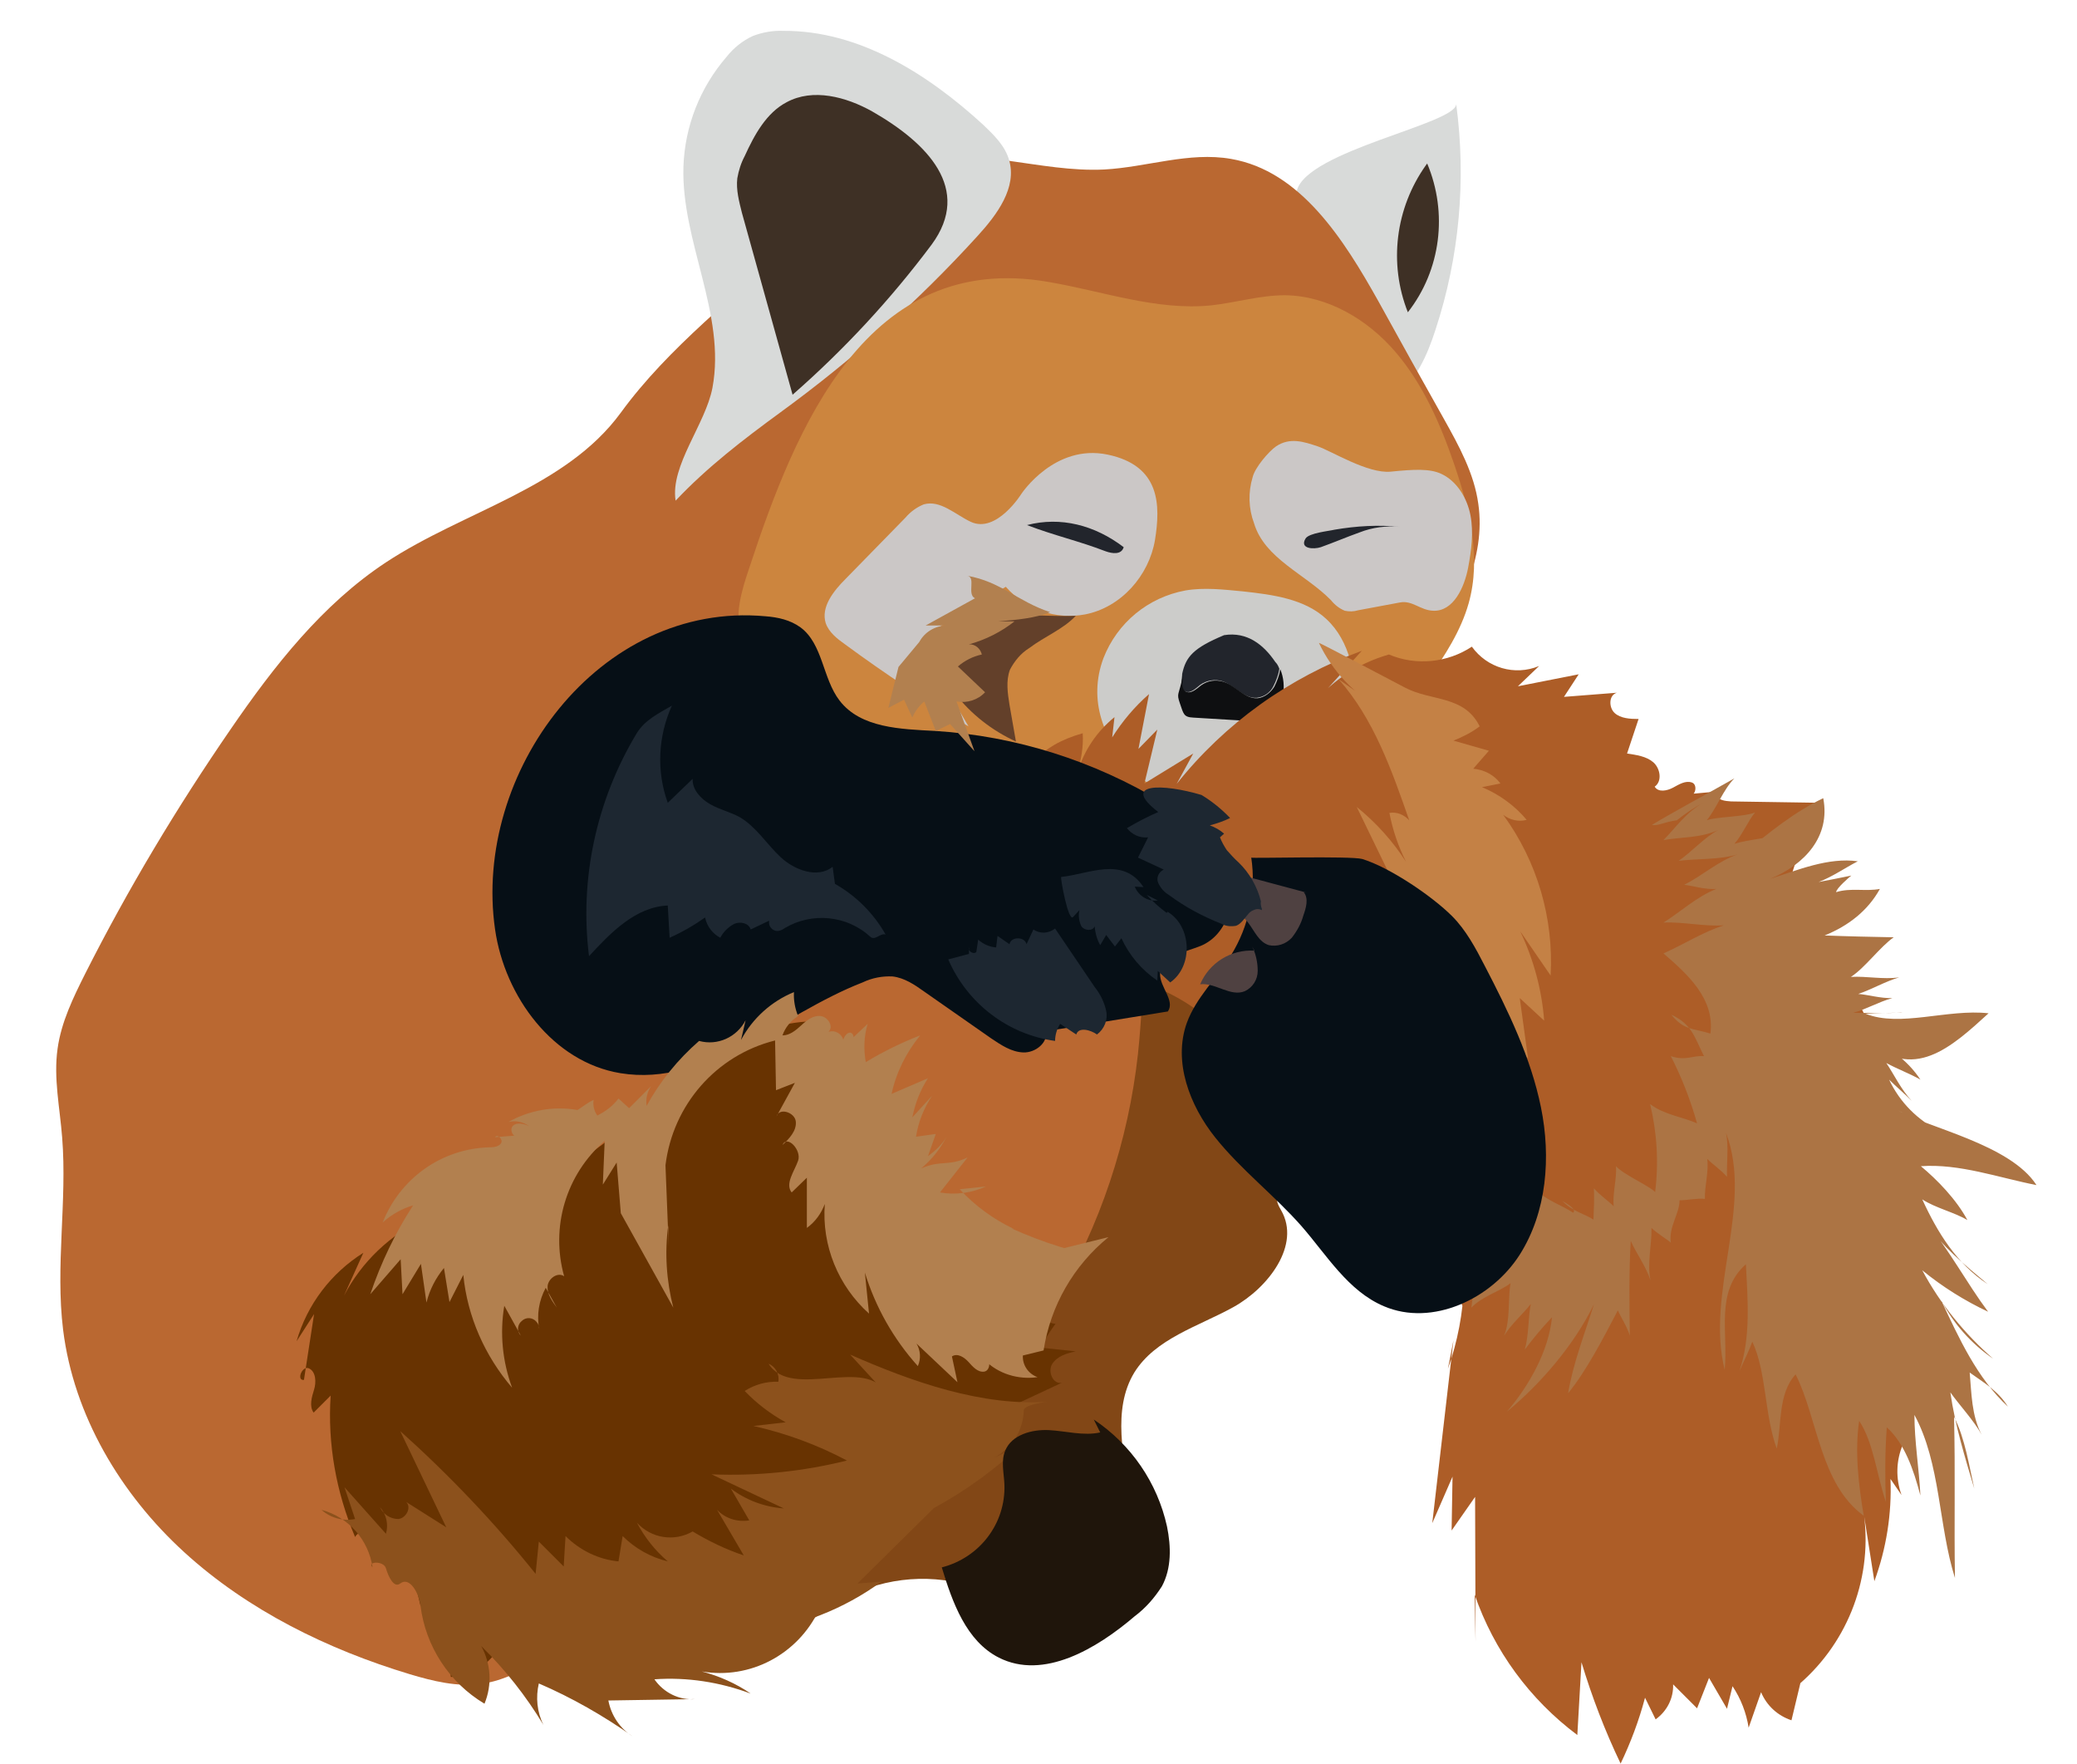<?xml version="1.0" encoding="utf-8"?>
<!-- Generator: Adobe Illustrator 23.0.1, SVG Export Plug-In . SVG Version: 6.00 Build 0)  -->
<svg version="1.1" id="Layer_1" xmlns="http://www.w3.org/2000/svg" xmlns:xlink="http://www.w3.org/1999/xlink" x="0px" y="0px"
	 viewBox="0 0 451 383" style="enable-background:new 0 0 451 383;" xml:space="preserve">
<style type="text/css">
	.st0{fill:#824716;}
	.st1{fill:#D8DAD9;}
	.st2{fill:#BA6831;}
	.st3{fill:#3E3025;}
	.st4{fill:#CC853E;}
	.st5{fill:#CBC7C6;}
	.st6{fill:#CCCCCA;}
	.st7{fill:#22252C;}
	.st8{fill:#0E0F11;}
	.st9{fill:#683301;}
	.st10{fill:#AD5D27;}
	.st11{fill:#63402A;}
	.st12{fill:#060F16;}
	.st13{fill:#1D2731;}
	.st14{fill:#B2804F;}
	.st15{fill:#AC7444;}
	.st16{fill:#C48145;}
	.st17{fill:#8C511C;}
	.st18{fill:#4F4141;}
	.st19{fill:none;}
	.st20{fill:#1F150B;}
</style>
<title>endangered-animals</title>
<g>
	<path class="st0" d="M161.2,359.9c8.5-2,14.8-8.9,22.4-13c8.8-4.6,19.2-5.4,28.6-2.1c7.9,2.8,16.1,8.5,24,5.5
		c8.9-3.3,10.5-15.2,9.2-24.5s-4-19.7,0.9-27.8c4.6-7.4,13.9-10,21.5-14.2s14.7-13.5,10.4-21c-2.6-4.5,1.6-0.5,0.2-8.1
		s-7.2-27.7-11.4-46.7c-6.2,1.8-50,7.5-56.3,9.3c2.7,10.6,0,21.9-7.2,30.1c-4.2,4.6-9.7,8.1-13,13.4c-2.9,4.5-4.1,10.1-7.7,14
		s-8.8,5.3-13.6,7.4c-17.9,7.6-30.9,24.7-35,43.5C129.8,344.9,136.1,365.7,161.2,359.9z"/>
	<path class="st1" d="M316.2,22.6c2.2,16.5,0.7,33.2-4.5,49c-1.8,5.6-4.3,11.2-9,14.7l-11.5-23.4c-2.2-4.6-10.8-16.3-9.6-21.5
		C283.8,32.7,316.2,26.9,316.2,22.6z"/>
	<path class="st2" d="M202.1,288.4c-4.6-0.5-8.1,3.6-11,7.2c-20.2,25.6-44.9,47.4-72.8,64.2c-4.3,2.6-8.8,5.1-13.8,5.8
		c-5.2,0.7-10.5-0.6-15.5-2.1c-17.9-5.4-35.2-13.9-49-26.5s-24-29.7-26.3-48.3c-1.7-13.8,0.9-27.9-0.2-41.7
		c-0.5-6.5-1.9-12.9-1-19.3c0.8-5.8,3.4-11.1,6-16.3c9.3-18.4,19.9-36.1,31.6-53.1c9.4-13.7,19.9-27.1,33.7-36.2
		c17-11.2,39-16.1,51-32.5c10.5-14.4,25-25.2,37.9-37.6c7.4-7.1,15.3-14.3,25.2-16.9c13.6-3.6,27.9,2.4,41.9,1.7
		c9.2-0.5,18.4-3.9,27.5-2.3c15.1,2.6,24.5,17.5,32,30.9c4.7,8.5,9.4,17,14.2,25.5c3.3,5.9,6.6,11.9,7.5,18.5
		c1.7,11.8-4.3,23.2-10.8,33.1c-12.3,19-30,37.9-52.6,38.7c-2.3-0.2-1.4,1.4-2.5,3.4c-7.2,13.3-6.4,29.2-8,44.2
		c-2.1,19-8.2,37.3-18,53.7c-2.7,4.6-6.3,9.4-11.5,10.4C212.2,294,207.6,288.9,202.1,288.4z"/>
	<path class="st1" d="M154.7,84.2c3-16-6.8-31.8-6.3-48c0.3-8.8,3.6-17.2,9.4-23.9c1.5-1.9,3.5-3.5,5.7-4.5c2.1-0.8,4.4-1.2,6.6-1.1
		c16.4-0.1,31.3,9.3,43.4,20.4c2.3,2.2,4.7,4.5,5.6,7.6c1.8,6-2.6,11.9-6.8,16.5c-12.9,14.2-27.3,27-42.8,38.3
		c-8.2,6-15.9,11.9-22.8,19.2C145.5,101.1,153.2,92.1,154.7,84.2z"/>
	<path class="st3" d="M189.4,24.2c-5.7-3.2-12.9-5.1-18.6-2c-4.4,2.3-7,7.1-9.1,11.7c-0.8,1.5-1.3,3.1-1.6,4.8
		c-0.3,2.5,0.4,5.1,1,7.5c3.7,13.2,7.3,26.3,11,39.5c11.2-9.8,21.3-20.7,30.2-32.6C211.2,41,201.3,31,189.4,24.2z"/>
	<path class="st4" d="M227.6,61.2c11.8,2,23.5,6.3,35.4,5.1c5.4-0.6,10.6-2.2,16-2.2c9.3,0.1,18,5.3,24,12.3s9.8,15.7,12.8,24.5
		c3.3,9.7,5.9,20.2,3.1,30.1c-1.7,6-5.2,11.4-8.8,16.5c-5.6,7.9-11.7,15.4-18.2,22.6c-5.1,5.7-10.6,11.2-17.3,15
		c-12.6,6.8-27.9,6.5-40.2-0.9c-5.2-3.2-9.7-7.6-15.2-10.2c-8.2-3.9-17.9-3.4-26.5-6.4c-10.6-3.8-18.6-12.5-26.1-20.8
		c-2.2-2.5-4.6-5.1-5.6-8.3c-1.6-4.9,0-10.2,1.7-15.2C172.8,92.6,188.3,54.4,227.6,61.2z"/>
	<path class="st5" d="M250.8,117.2c-1.3,7.8-7.4,14.7-15.2,16.2c-6.4,1.2-12.9-1.1-17.2-6l-15.2,9.2c-1.1,0.7-2.4,1.5-2.6,2.8
		c-0.1,1.2,0.3,2.4,1,3.4l8.7,14.9c-9.2-5.5-18.1-11.4-26.8-17.8c-1.7-1.2-3.5-2.6-4.2-4.6c-1.1-3.5,1.7-7,4.3-9.6l13-13.3
		c1.1-1.3,2.5-2.3,4-2.9c3.6-1,6.8,2.2,10.2,3.8c5.6,2.6,11-6.1,11-6.1s7.2-10.9,18.7-8.5S252,109.7,250.8,117.2z"/>
	<path class="st5" d="M304,130.8l-9.1,1.7c-1,0.3-1.9,0.3-2.9,0.1c-1.2-0.5-2.2-1.3-3-2.3c-5.6-5.7-14.4-9-16.7-16.7
		c-1.2-3.2-1.3-6.7-0.3-10c0.5-2.1,3.5-5.6,5.1-6.7c3-2,6-1,9,0s10.9,6,15.9,5.5s8.5-0.7,11,0.5c3.4,1.6,5.6,5.3,6.3,9
		s0.2,7.6-0.5,11.3c-0.8,4.3-3.2,9.6-7.6,9.4C308.4,132.5,306.7,130.3,304,130.8z"/>
	<path class="st6" d="M239.6,142.9c3-7.7,9.7-13.2,17.8-14.7c4.1-0.7,8.3-0.2,12.5,0.2c6.4,0.7,13.4,1.6,18.1,6
		c5.2,4.8,6.5,12.5,6.4,19.6c0,2.2-0.2,4.4-0.7,6.6c-2.4,10.1-12.8,17.2-23.3,17.2C253.4,177.9,232.8,161.2,239.6,142.9z"/>
	<path class="st7" d="M277.8,145.2c-0.2,1.3-0.7,2.6-1.3,3.8c-0.7,1.4-2,2.3-3.6,2.5c-2.8,0.2-4.8-2.7-7.5-3.6
		c-1.6-0.5-3.4-0.2-4.8,0.8c-1,0.8-2.3,2.1-3.4,1.3c-0.7-0.5-0.7-1.5-0.6-2.4c0-0.4,0.1-0.8,0.1-1.3c0.8-3.7,2.4-5.6,9.1-8.4
		c5-0.8,8.6,2.1,11.1,5.8C277.4,144.2,277.6,144.7,277.8,145.2z"/>
	<path class="st8" d="M275.3,155.7c-1.9,1-4.2,0.9-6.3,0.7l-9.9-0.6c-2.1-0.1-2.1-0.8-2.9-3.1s-0.2-1.7,0.6-5.8
		c0-0.2,0.1-0.3,0.1-0.5c0,0.4-0.1,0.8-0.1,1.3c-0.1,0.9-0.1,1.9,0.6,2.4c1.1,0.7,2.4-0.5,3.4-1.3c1.4-1,3.1-1.3,4.8-0.8
		c2.7,0.8,4.7,3.8,7.5,3.6c1.5-0.2,2.8-1.2,3.6-2.5c0.6-1.2,1.1-2.5,1.3-3.8C279.5,148.9,278.8,153.8,275.3,155.7z"/>
	<path class="st9" d="M226,292.6l7.6,0.8c-1.9,0.4-4,1-5.1,2.7s0.2,4.6,2.1,4.1l-10.5,4.9c0.9,3.4-1.1,7-4.5,7.9
		c-0.2,0.1-0.5,0.1-0.7,0.2c2,1.4,4.6,1.1,6.3-0.5c-5.4,4.7-12.4,7.4-19.6,7.4c-1.8,3-4.5,5.5-7.6,7.1l5.1,1.8l-15.2,6.6
		c-1.1,0.5-2.4,1.6-1.8,2.6c1.1,1.7,2.7-1.6,2-3.5l-19.6,12.6c-1.7,1.1-5.1,0-3.7-1.3c-3.7,3.4-8.7,4.8-13.6,3.8l8.1-1.3
		c-7.1,7.3-16.7,11.7-26.9,12.2c0.1,0.9,1.7-0.2,1.1-0.9s-1.8-0.4-2.6,0c-2.1,0.9-4.4,1.9-6.7,1.4s-4.3-2.9-3.3-5
		c-1.3-1.1-3.2,0-4.3,1.3s-2.4,2.8-4,2.6s-1.6-3.5,0-2.9c-2.1,4.1-6.2,6.7-10.7,6.9L96.1,347c-1.3,1.3-3.1,1.9-4.8,1.6l-3.8-16.2
		c2.1,0.1-0.2,3.9-1.9,2.7s-1.4-3.8-1-5.9S86,335,86,335s-6.9-4.7-8.9-1.3c-4.1-9.7-6-20.2-5.3-30.7l-3.7,3.7c-1-1.4-0.4-3.4,0.1-5
		s0.4-3.9-1.1-4.6s-2.8,2.7-1.1,2.5l2.2-14.3l-3.8,5.9c2.3-8,7.5-14.8,14.5-19.2l-4.2,9.3c3.8-7.3,10-13.2,17.4-16.7
		c4.7-4.6,10.9-7.5,17.5-8.1c1.2-0.1,2.7,0,3.1,1.2s-1.8,2-1.8,0.8c24.4-5.5,39.2-34.9,64.1-36.7l-1.9,4.1l7.4,0.2l-0.6,8.2l6.3,1
		c2.6,16.8,13,31.4,28.1,39.3l-3.5,4.3c0.3-0.4,15.5,8.6,18.4,8.5C228,289,226.9,290.8,226,292.6z"/>
	<path class="st10" d="M234,167.6c1.4-4.7,4.2-8.8,8-11.9l-0.5,4.4c2.2-3.5,4.9-6.7,8-9.4l-2.3,11.9l4.1-4.2l-2.8,11.7l10.6-6.5
		l-3.6,6.6c10.5-13.2,24.4-23.1,40.2-28.9L284.2,154c4.3-5.8,10.4-9.9,17.4-11.9c5.9,2.5,12.7,1.8,18-1.7c3.3,4.6,9.3,6.4,14.6,4.2
		l-4.6,4.4l13.2-2.6l-3.2,4.9l11.5-0.9c-1.8,0.5-1.8,3.2-0.5,4.4s3.4,1.3,5.2,1.3l-2.5,7.5c2,0.3,4.2,0.6,5.7,1.9s2,4.1,0.3,5.3
		c0.8,1.3,2.7,0.9,4,0.2s2.7-1.6,4.1-1.1s0.6,3.4-0.6,2.5l7.7-0.7c0.2-1.3-2.4-0.5-1.9,0.8s2,1.4,3.3,1.5l19.5,0.3l-12.2,9.1
		l7.5,1.3L389,190c3.1,0.7,7,4.3,4.4,6.1c2.2,0.8,4.1,2.2,5.6,3.9l-4.9,1.2c1.4,2.1,3.5,3.7,5.9,4.3l-5,3.7c6.5,4,10.9,10.7,12,18.3
		c0.2-1.6-2.3,0.4-2,2c1.8,8.2,3.5,16.4,5.3,24.6c-2,0.8-4.2,1-6.4,0.7c10.2,13.4,14.8,30.1,13,46.8l-4.7-12.5
		c2.6,7.9,2.9,16.4,1,24.5c-1.5,3.5-1.6,7.4-0.3,11l-2.4-3.5c0.3,7.6-0.9,15.1-3.5,22.2l-2.2-14c1.7,14.1-4,28.1-15,37.1l4.5-15
		l-5.3,22.1c-3-1-5.4-3.2-6.6-6.1l-2.7,7.7c-0.5-3.2-1.7-6.3-3.5-9l-1.2,4.9l-3.9-6.7l-2.6,6.6l-5.2-5.2c0.1,3-1.3,5.8-3.8,7.6
		l-2.3-4.7c-1.3,4.9-3.1,9.7-5.3,14.3c-3.4-7.1-6.2-14.4-8.5-22l-0.9,15.8c-10.3-7.7-18.1-18.3-22.3-30.5l0.2,10.2l-0.1-31.4
		l-5.1,7.3l0.2-11.7l-4.4,10.1l4.6-39.7l-1.2,6.2c2.1-5.9,3.3-12.2,3.5-18.5l0.1,5.8l-5-11c-3.4-4.7-5.8-10.1-6.9-15.8l0.5,10.7
		c-1.4-7.4-5-14.3-10.3-19.8c1.2,2.1,1.9,4.5,2,6.9c-1.3-5.2-3.9-10.1-7.7-14c-1.2,2.7-1.4,5.8-0.7,8.6l-4.5-15.8
		c-2.8,1.6-6.4,0.7-8-2.1c-0.2-0.3-0.4-0.7-0.5-1.1c-1.3-1.2-2.8-2.3-4.4-3.2c-3.6-2.1-8.1,4.2-4.9,6.9s8.7-2.7,6-6
		c-3.5-4.2-8.1-7.4-13.3-9.2c-7.7-5.7-17.1-8.7-26.8-8.3l5.5,4c-4-1-8.3-0.9-12.3,0.3c-6.1-0.1-12.2,1.3-17.7,4l5.1-13.8l-5.2,2.4
		c0.2-5.5,1.4-10.9,3.3-16c2.2-6,13.7-10.5,5.1-19.1c-0.4-0.4,0.7,2.3,0.7,1.6c4.7-7.6,7.2-12.7,17.1-15.5
		C235.3,162.3,234.7,165,234,167.6z"/>
	<path class="st11" d="M212.5,134.8c-4.5,1.4-8.5,5.6-7.9,10.2c0.4,2.1,1.4,4,2.8,5.6c3.5,4.5,8,8,13.2,10.4l-1.4-8
		c-0.4-2.5-0.8-5.2,0.1-7.6c1-1.9,2.4-3.6,4.2-4.7c3.3-2.5,7.4-4.1,10.1-7C227.1,134,219,132.7,212.5,134.8z"/>
	<path class="st12" d="M166.2,133.8c2.7,0.2,5.4,0.8,7.6,2.4c4.9,3.6,4.8,11.1,8.5,15.9c4.6,6,13.3,6.2,20.8,6.6
		c17.5,1.1,34.5,6.5,49.5,15.6c5.6,3.4,11.2,7.7,13.7,13.8s0.8,14.3-5.2,17.1c-3.6,1.6-9.1,2.2-9.2,6.2c-0.1,2.9,3.3,5.8,1.7,8.2
		l-26.5,4.3c0.5,2.5-2.3,4.7-4.9,4.6s-4.8-1.6-6.9-3l-14.6-10.2c-2.1-1.5-4.3-3-6.9-3.3c-2.2-0.1-4.4,0.3-6.5,1.3
		c-17.8,6.9-33.8,22.8-52.6,19.7c-14.6-2.4-25.1-16.6-27.2-31.2C102.6,167.8,130,130.5,166.2,133.8z"/>
	<path class="st13" d="M189,203.4c-5.1-4.7-12.7-5.4-18.6-1.9c-0.4,0.3-0.8,0.5-1.3,0.6c-1,0.2-2-0.6-2.1-1.6c0-0.2,0-0.4,0-0.6
		l-4,1.9c-0.4-1.4-2.3-1.8-3.6-1.2c-1.3,0.7-2.3,1.7-3,3c-1.7-0.9-2.9-2.5-3.3-4.4c-2.4,1.7-5,3.2-7.7,4.4l-0.4-7
		c-7,0.3-12.4,5.9-17.1,11c-2.1-16.8,1.6-33.8,10.3-48.3c1.8-3,4.8-4.4,7.7-6.1c-3,6.6-3.4,14.2-0.9,21.1l5.4-5.2
		c-0.1,2.3,1.7,4.3,3.8,5.5s4.4,1.7,6.4,2.8c3.6,2.1,5.9,5.9,8.9,8.7s8,4.7,11.3,2.1l0.5,3.7c4.6,2.6,8.4,6.4,11,11
		C191.2,202.5,190,204.3,189,203.4z"/>
	<path class="st14" d="M125.4,241c-5.1-0.9-10.4,0-15,2.6c1.6-0.4,3.2,0,4.5,0.9c-1.1-0.5-2.6-0.9-3.5-0.1s0.1,2.9,1.1,2.1l-5,0.4
		c0.5-0.8,1.8,0.5,1.3,1.3s-1.7,0.9-2.6,0.9c-10.3,0.3-19.3,6.7-23.1,16.3c1.9-1.7,4.2-3,6.6-3.7c-3.9,6-7,12.5-9.3,19.3l6.6-7.6
		l0.4,7.6l4-6.6l1.2,8.4c0.7-2.8,2-5.3,3.8-7.5l1.2,7.4l3-5.9c0.9,9.1,4.7,17.6,10.6,24.5c-2.1-5.7-2.7-11.8-1.7-17.8l3.6,6.5
		c-0.9-0.9-0.8-2.4,0.2-3.2c0.9-0.9,2.4-0.8,3.2,0.2c0.4,0.4,0.6,1,0.6,1.6c-0.6-3.1-0.1-6.2,1.4-9l2.4,4.3c-1-1.4-2.1-2.9-2-4.6
		s2.2-3.2,3.6-2.2c-3-10.7,0.4-22.1,8.8-29.4l-0.4,9.5l3-4.8l0.9,11l11.4,20.5c-1.5-5.8-1.9-11.9-1.1-17.9l0.1,4.6l-0.7-17.6
		c1.6-13.1,11-23.9,23.8-27.1l0.2,10.8l4.1-1.6l-4,7.3c0.6-2,4-0.9,4.2,1.1s-1.4,3.7-2.9,5.1c1-2.3,4.2,1.1,3.4,3.4s-2.9,5-1.4,6.9
		l3.3-3.2v10.9c1.8-1.3,3.1-3.1,3.9-5.2c-0.7,9,2.9,17.8,9.6,23.8l-0.9-8.9c2.3,7.5,6.2,14.4,11.5,20.3c0.7-1.6,0.6-3.4-0.3-4.9
		l8.9,8.4l-1.2-5.6c1.2-0.8,2.7,0.2,3.6,1.2s2,2.3,3.4,2.1s1.5-2.9,0.1-2.5c3,3,7.3,4.3,11.5,3.7c-2-0.7-3.3-2.6-3.2-4.7l4.5-1.1
		c1.5-9.7,6.5-18.4,14.1-24.6l-15.4,3.8c2.6,0.6,5.3,0.3,7.6-0.9c-7.3-2-14.4-5-21-8.7c2.2,2.2,5.1,3.5,8.2,4
		c-4.4-2.1-8.4-5-11.7-8.6l5.7-0.6c-3.1,1.4-6.6,1.9-10,1.3l6-7.6c-4.2,2-5.9,0.5-10.1,2.4c2.3-1.9,4.1-4.2,5.5-6.8
		c-1,1.6-2.4,3-4,4.1l1.7-4.8l-4.3,0.6c0.5-3.2,1.7-6.2,3.5-8.9l-4.3,4.7c0.6-3,1.7-5.9,3.4-8.5l-7.9,3.4c1-4.7,3.2-9,6.2-12.7
		c-4.1,1.6-8,3.5-11.8,5.8c-0.5-2.8-0.4-5.6,0.4-8.3l-3.4,3.2c0.7-0.1,0.2-1.4-0.5-1.3s-1.1,0.8-1.4,1.5c-0.4-1.3-1.8-2.1-3.1-1.7
		c0,0-0.1,0-0.1,0c1.2-1.1-0.1-3.2-1.7-3.4s-3,0.9-4.2,2s-2.5,2.2-4.1,2.2c0.6-1.7,1.8-3.2,3.4-4.2c-0.7-1.7-1-3.5-0.9-5.2
		c-4.9,2-9,5.7-11.5,10.4l1-4.3c-1.9,3.7-6.1,5.6-10.1,4.5c-4.6,4-8.5,8.8-11.4,14.1c-0.2-1.5,0.1-3,1-4.3l-4.8,4.8l-2.3-2.1
		c-1.2,1.6-2.8,2.8-4.6,3.7c-0.7-1-1-2.2-0.8-3.4C127.4,239.5,126.7,240.2,125.4,241z"/>
	<path class="st15" d="M364.1,178.1c1.9-1.5,3.8-2.8,5.9-3.9c-3.9,2.1-6.2,5.6-8.8,8.2c3.8-0.7,8-0.4,11.9-2.2
		c-3,1.6-5.8,4.8-8.6,6.7c3.9-0.5,8.9-0.2,12.8-1.4c-4.3,1.5-7.6,4.6-11.6,6.6c1.3,0.1,4.6,1.1,7,0.9c-4.2,1.6-8.2,5.3-11.5,7.3
		c4.1-0.2,9,0.9,13.1,0.6c-4.6,1.5-8.6,4.1-13.1,6.1c5.1,4.4,11.2,9.8,10.2,17.4c-4-1.2-5.7-0.7-8.5-4.1c4.5,2.1,5,4.8,7.1,9
		c-2.4-0.2-4,1.1-7.2,0c2.4,4.7,4.3,9.6,5.7,14.6c-2.8-1.3-7.3-1.9-10.2-4.2c1.5,6.2,1.9,12.7,1.1,19.1c-1.4-1.4-6.9-3.8-8.5-5.6
		c0.2,2.7-0.8,6-0.5,8.7c-1.2-1.2-3-2.4-4.3-3.9c0.1,2.3,0,4.5-0.1,6.8c-1.7-1.2-4.5-1.7-6.8-4.1c0,0.1,3.4,1.7,2.4,2.6
		c-3.1-2-5.2-2.3-8.6-5.3c0,2-0.7,4.9-0.5,6.9c-2.3-2.4-6.5-5-8.5-8.5c0.6,2.8,0.1,5.5,1.2,8.4c-4.2-2.7-5.9-2.4-9-8.4
		c1.2,6.1-0.8,12.8-4.3,17.5c4.4-2.8,8.3-6.1,11.8-10c-2.7,2.4-4.4,6.6-6.6,9.6c2.7,4.8,3.3,3.8,2.4,10.4c2.4-2.5,6-3.4,8.5-5.3
		c-0.6,3.4,0,8-1.4,11.4c1.6-2.6,4.3-4.9,5.8-6.9c-0.6,3-0.4,6.7-1.3,9.9c1.8-2.4,3.8-4.8,5.9-7c-0.7,7.2-4.9,14.8-9.8,20.5
		c7.4-6.1,14.6-14.5,18.9-23.3c-2,6.4-4.5,12.7-5.6,19.3c4-4.9,7.6-11.9,10.8-18c0.5,1.2,2.1,3.7,2.6,5.5
		c-0.1-6.9-0.2-13.8,0.2-20.6c1,2.4,3.3,5.5,4.3,8.6c-0.8-3.7,0.3-7.8,0.2-11.4c1.1,1.1,4,2.9,4.2,3.2c-0.5-3.4,1.9-6.3,1.9-9.2
		c1.7,0,3.8-0.5,5.5-0.3c-0.1-2.6,0.9-6.1,0.5-8.7c1.3,1.3,3,2.4,4.3,3.9c-0.1-3,0.4-6.6-0.2-9.5c6,15.8-4.5,34.6-0.3,51.4
		c0.8-8.1-2.1-17,4.6-22.9c0.4,7.7,1.1,15.8-1.4,23.2c0.9-2.1,2-4.2,2.8-6.4c3.1,6.6,2.6,15.8,5.3,23.2c1.1-4.9,0.2-11.9,4.1-16.1
		c4.8,9.5,5.3,23.8,14.8,30.7c-1.1-6.5-2-13.9-1-20.6c3.1,4.6,3.8,11.7,5.8,17.6c-0.2-5.4-0.2-10.8,0.2-16.2
		c3.8,3.4,5.8,9.1,7.3,14.8c-0.3-5.9-1.3-11.8-1.3-17.5c5.7,10.5,5.2,24,8.8,35.4c-0.2-11.7,0.1-23.3-0.2-35
		c2.4,4.7,3.3,10.8,4.4,15.6c-2-6.7-4.2-13.8-5.2-20.9c1.9,2.7,5.1,6.1,6.8,9.2c-2.2-4.1-2.2-9-2.6-13.5c3.2,2.3,6.1,3.9,8.3,7.4
		c-6.7-6.2-10.6-14.8-14.5-23.1c2.7,5.1,6.5,9.4,11.3,12.7c-6.2-5.4-11.5-11.9-15.4-19.2c4.4,3.6,9.2,6.6,14.3,9
		c-4.7-6.3-8.4-13.4-13.5-19.5c3.6,5.5,8.3,9.2,13.4,13.5c-6.7-4.4-10.9-11.2-14.2-18.4c2.9,1.9,7,2.8,9.8,4.5
		c-2.4-4.5-6.6-8.8-10.1-11.7c8.4-0.6,16.9,2.5,25.1,4.1c-5.7-8.9-23.9-12.5-30-16.2c3,1.7,6,3,9,4.5c-4.8-2.4-8.7-6.3-11-11.2
		c1.4,1.4,3.4,3.1,4.9,4.6c-2.4-2.6-3.7-5.5-5.5-8.2c2.4,1.3,5.1,2.3,7.4,3.6c-2.8-4.2-6.9-7.3-11.7-8.8c10,9.5,18.4,1.8,26.5-5.6
		c-8.9-1-19.2,3.1-26.7,0.1c1.6-0.1,10-0.3,7.6-0.3c-3.4,0.3-6.9,0.1-10.3,0.1c2.9-0.8,5.6-2.4,8.5-3.2c-2.5,0.1-5.6-0.8-7.4-0.9
		c3-1,5.8-2.7,8.9-3.6c-3.5,0.5-7.1-0.3-10.5-0.1c3-1.9,6.3-6.5,9.3-8.6c-5-0.1-10.1-0.2-15-0.4c5.2-2.1,9.4-5.4,12-10.1
		c-3.1,0.6-6.3-0.3-9.5,0.7c0-0.8,2.9-3.3,3.3-3.6c-1.9,0.4-5,1-7.1,1.4c3.1-1.2,5.6-3,8.5-4.5c-6.4-0.9-13,1.9-19,3.8
		c7.5-3.1,13.1-9.2,11.5-17.5c-6.1,2.9-11.9,7.5-17.2,12c2.8-1.3,5.6-2.8,8.3-4.4c-3.2,1.2-7.1,1.3-10.4,2.3
		c1.6-1.7,3.1-5.2,4.5-6.8c-2.5,1-8.4,0.9-10.5,1.7c2.2-2.7,3.6-6.7,6-9.1c-5.8,3.3-13.1,7.2-17.9,10.1
		C360,179.4,361.5,178.4,364.1,178.1z"/>
	<path class="st13" d="M233,199.1l1.4-1.5c-0.3,1.2-0.1,2.4,0.4,3.5c0.7,1,2.5,1.1,2.9,0c0.1,1.4,0.5,2.9,1.2,4.1l1.3-2.2l1.9,2.5
		l1.4-1.8c1.7,3.7,4.4,6.9,7.8,9.2l0.1-2.1l2.7,2.5c5-3.5,4.7-12.1-0.5-15.3c0-0.5,0,0.4-0.4,0.1c-1.5-1.1-2.9-2.4-4.2-3.8l2.4,1.2
		c-2.1,0.3-4.2-1-5-3l1.9,0.1c-4.5-6.8-11.9-2.8-17.9-2.2C230.3,191,232,200.2,233,199.1z"/>
	<path class="st13" d="M271,197.2c0,0.2,0.1,0.3,0.2,0.5c0,0-0.1-0.1-0.2-0.1C271,197.4,271,197.3,271,197.2z"/>
	<path class="st3" d="M309.6,35.9c-6.6,9.3-8.1,21.3-3.9,31.9c7.2-9.2,8.7-21.6,4.2-32.3"/>
	<path class="st16" d="M315.6,160.8l7.7,2.2l-3.4,3.9c2.3,0.2,4.5,1.3,5.9,3.2l-4,0.8c3.8,1.6,7.1,4,9.7,7.1c-1.8,0.5-3.7,0-5.1-1.1
		c7.4,10.1,11,22.5,10.3,34.9l-6.6-9.6c2.9,6.1,4.7,12.7,5.2,19.4l-5.3-4.9l1.8,13.1l-6.8-7.4c0.6,11.1-0.2,22.2-2.4,33.1
		c-2.2-4.3-4-8.7-5.3-13.4c1.2,4,1.8,8.3,1.6,12.5l-5.3-8c0.8,8.5-1.7,17.1-6.9,23.9l-2.6-13l-1,4.1l-6.4-8.2
		c3.1-9.3,4.6-19,4.5-28.8l4.4,8.1l-4.1-13.6c1.7,0.4,3.1,1.5,3.9,3l-1.8-14.3l4.4-5l-13.4-27.6c4.2,3.4,7.8,7.4,10.7,11.9
		c-1.7-3.4-2.9-6.9-3.6-10.6c1.6-0.3,3.2,0.4,4.3,1.6c-3.8-10.9-7.7-22-15.3-30.6l9.3,6.5c-5.9-3.2-10.7-8.3-13.6-14.4
		c-0.2-0.3,17.5,9.1,18.7,9.7c5.7,3,12.8,1.6,16.2,8.4C319.6,159,317.6,160,315.6,160.8z"/>
	<path class="st12" d="M271.7,186.2c1.1,7.4-0.5,14.9-4.4,21.2c-3.1,5-7.6,9.2-9.6,14.7c-3,8.4,0.6,17.9,6.2,24.9
		s12.8,12.5,18.7,19.2c5.5,6.3,10.1,14.1,17.9,17.4c10.5,4.5,23.4-1.6,29.5-11.2c5.9-9.3,6.8-21.2,4.6-32s-7.1-20.9-12.2-30.7
		c-2-3.9-4.1-7.8-7.1-10.8c-4.4-4.4-13.6-10.6-19.5-12.4C293.3,185.8,271.7,186.4,271.7,186.2z"/>
	<path class="st14" d="M210,125c2,0.3-0.1,4,1.7,4.9l-10.7,5.9h4.5c-2.5,0.1-4.7,1.4-5.9,3.6l-4.5,5.4l-2.2,8.9l3.4-1.8l1.8,3.9
		c0.6-1.4,1.5-2.6,2.6-3.5l2.5,6.4l3.1-1.5l5.3,5.9l-3.9-10.8c2.3,0.4,4.6-0.3,6.2-2l-5.9-5.6c1.5-1.3,3.3-2.2,5.2-2.6
		c-0.3-1.3-1.5-2.3-2.8-2.2c3.6-1,7-2.7,9.9-5h-3.5c3.9-0.3,8.1-0.7,11.2-2C220.8,130.5,217.4,126.3,210,125z"/>
	<path class="st13" d="M271,197.2c0-0.5-0.1-1.1-0.2-1.6L271,197.2z"/>
	<path class="st17" d="M184.6,294.1l7.9,8.6c-4.1-8.5-20.6,1.4-25.6-6.6c1.5,0.6,2.4,2.3,2.1,3.9c-2.6-0.1-5.1,0.6-7.3,2
		c2.6,2.7,5.6,5,8.9,6.8l-7,0.8c7.1,1.6,13.9,4.1,20.3,7.5c-9.6,2.4-19.5,3.4-29.4,3l15.7,7.4c-4.2-0.3-8.2-1.8-11.5-4.3l4,6.9
		c-2.6,0.4-5.2-0.4-7-2.3l5.8,9.9c-3.9-1.3-7.6-3.1-11.1-5.2c-4,2.3-9,1.5-12.1-1.9c1.7,3.2,3.9,6,6.7,8.4c-3.7-0.9-7.1-2.8-9.8-5.5
		l-0.9,5.5c-4.3-0.4-8.4-2.4-11.5-5.5l-0.4,6.6l-5.4-5.4l-0.7,7c-8.9-11.1-18.8-21.5-29.4-31l10,20.9l-8.7-5.5
		c1.2,1.2,0,3.5-1.7,3.7c-1.7,0-3.3-1-4-2.6c1.4,1.6,1.9,3.8,1.3,5.8l-9-10.1l2.3,6.9c-2.6,0.5-5.3-0.2-7.3-2
		c5.9,1.6,10.2,6.5,11.1,12.5c-1.3-1.3,2.4-1.5,2.9,0.2s1.7,4.4,3.1,3.3c2.1-1.6,4.1,2.2,4.4,4.8c1.1,8.8,6.2,16.7,13.9,21.3
		c1.7-4.1,1.4-8.7-0.7-12.5c5.2,5.1,9.7,10.8,13.5,17.1c-1.4-2.8-1.7-6-1-9c7.2,3.1,14,7,20.4,11.5c-2.8-1.7-4.7-4.6-5.3-7.8
		l18.9-0.3c-3.5,0.3-6.9-1.4-8.9-4.3c7.1-0.5,14.2,0.6,20.9,3.1c-3.2-2.2-6.8-3.8-10.6-4.8c10.5,1.8,20.8-3.7,25.4-13.3l-14.3,4.8
		c10.1-1.3,19.7-5,27.9-11l-5.2,0.4l16.6-16.4l0.4-0.2c6.7-3.7,12.9-8.2,18.4-13.4l-5.7,2.7c3.8-2,6.3-5.9,6.4-10.3
		c0-1.2,4.9-1.9,5.8-1.9C213.3,305.5,197.8,299.9,184.6,294.1z"/>
	<path class="st18" d="M283.7,193.8l-12.7-3.4c-0.9-0.3-1.9-0.4-2.9-0.4c-2.9,0.4-4.1,3.7-4.9,6.4c3.1,0,5.9,1.4,7.8,3.9
		c1.4,1.8,2.3,4.2,4.5,4.9c1.8,0.4,3.7-0.2,5-1.6c1.1-1.4,2-3,2.5-4.8c0.6-1.7,1.2-3.7,0.1-5.1"/>
	<path class="st18" d="M272.4,206.4c-5.1-0.3-9.8,2.6-11.8,7.3c3.3-0.4,6.6,2.8,9.7,1.5c1.7-0.8,2.8-2.5,2.8-4.4
		c0-1.8-0.4-3.7-1.2-5.3"/>
	<path class="st13" d="M210.4,205.7c-0.3,0.8,1,1.6,1.6,1l0.4-2.7c1.1,1,2.5,1.6,3.9,1.7l0.3-2.5l2.6,1.8c0.3-1.7,3.3-1.7,3.7,0
		l1.5-3.2c1.4,1,3.3,0.9,4.7-0.2l8.6,12.7c1.2,1.5,2.1,3.3,2.5,5.2c0.4,1.9-0.4,3.9-2,5.1c-1.4-1-4-1.7-4.5,0l-3.5-2.3
		c-0.7,1.1-1.1,2.4-1.1,3.7c-10.3-1.4-19.1-8.2-23.2-17.7l4.5-1.2"/>
	<path class="st13" d="M274,197.6c-0.6-0.3-1.2-0.3-1.8,0c-0.5,0.2-0.9,0.5-1.2,0.9c-0.8,0.9-1.5,2.1-2.6,2.5
		c-1.1,0.2-2.2,0.1-3.1-0.4c-4.1-1.6-8-3.7-11.5-6.3c-1-0.6-1.8-1.5-2.3-2.6c-0.5-1.1,0.1-2.4,1.2-2.9c0,0,0,0,0,0l-5.6-2.6l2.2-4.4
		c-1.8,0.2-3.5-0.6-4.6-2c2.2-1.3,4.5-2.5,6.8-3.5c-8.3-6.4,1-6.2,9.4-3.7c2.3,1.4,4.4,3.1,6.2,5c-1.4,0.7-2.9,1.2-4.4,1.6
		c1.1,0.4,2.2,1,3.1,1.8l-0.9,0.8c0.4,1,0.9,1.9,1.5,2.8c0.8,0.9,1.6,1.8,2.5,2.6c2.4,2.3,4.1,5.3,4.9,8.5c-0.1,0.5,0,1.1,0.2,1.6
		C274,197.3,274,197.4,274,197.6z"/>
	<path class="st19" d="M278,144.7c0,0.2-0.1,0.3-0.1,0.5"/>
	<path class="st7" d="M223,114c7.3-1.9,14.7,0,21,4.8c-0.5,1.7-2.5,1.4-3.9,0.9C234.1,117.4,229,116.3,223,114"/>
	<path class="st7" d="M304,114.4c-3-0.3-6,0.1-8.8,1.2c-2.8,1-5.6,2.2-8.4,3.2c-1.5,0.5-4.7,0.4-3.3-1.9c0.8-1.2,5.1-1.6,6.3-1.9
		C294.5,114.2,299.3,113.9,304,114.4z"/>
	<path class="st20" d="M237.5,308.2c8.1,5.4,13.8,13.7,15.9,23.2c0.9,4.4,1,9.1-1.1,13c-1.6,2.5-3.5,4.7-5.9,6.5
		c-8.3,7.1-19.8,13.9-29.5,9c-7.1-3.6-10.1-12-12.4-19.6c8.2-2.1,13.9-9.5,13.6-18c-0.1-2.5-0.8-5.1,0.2-7.4
		c1.4-3.4,5.8-4.6,9.5-4.4s7.5,1.3,11.1,0.5"/>
</g>
</svg>
